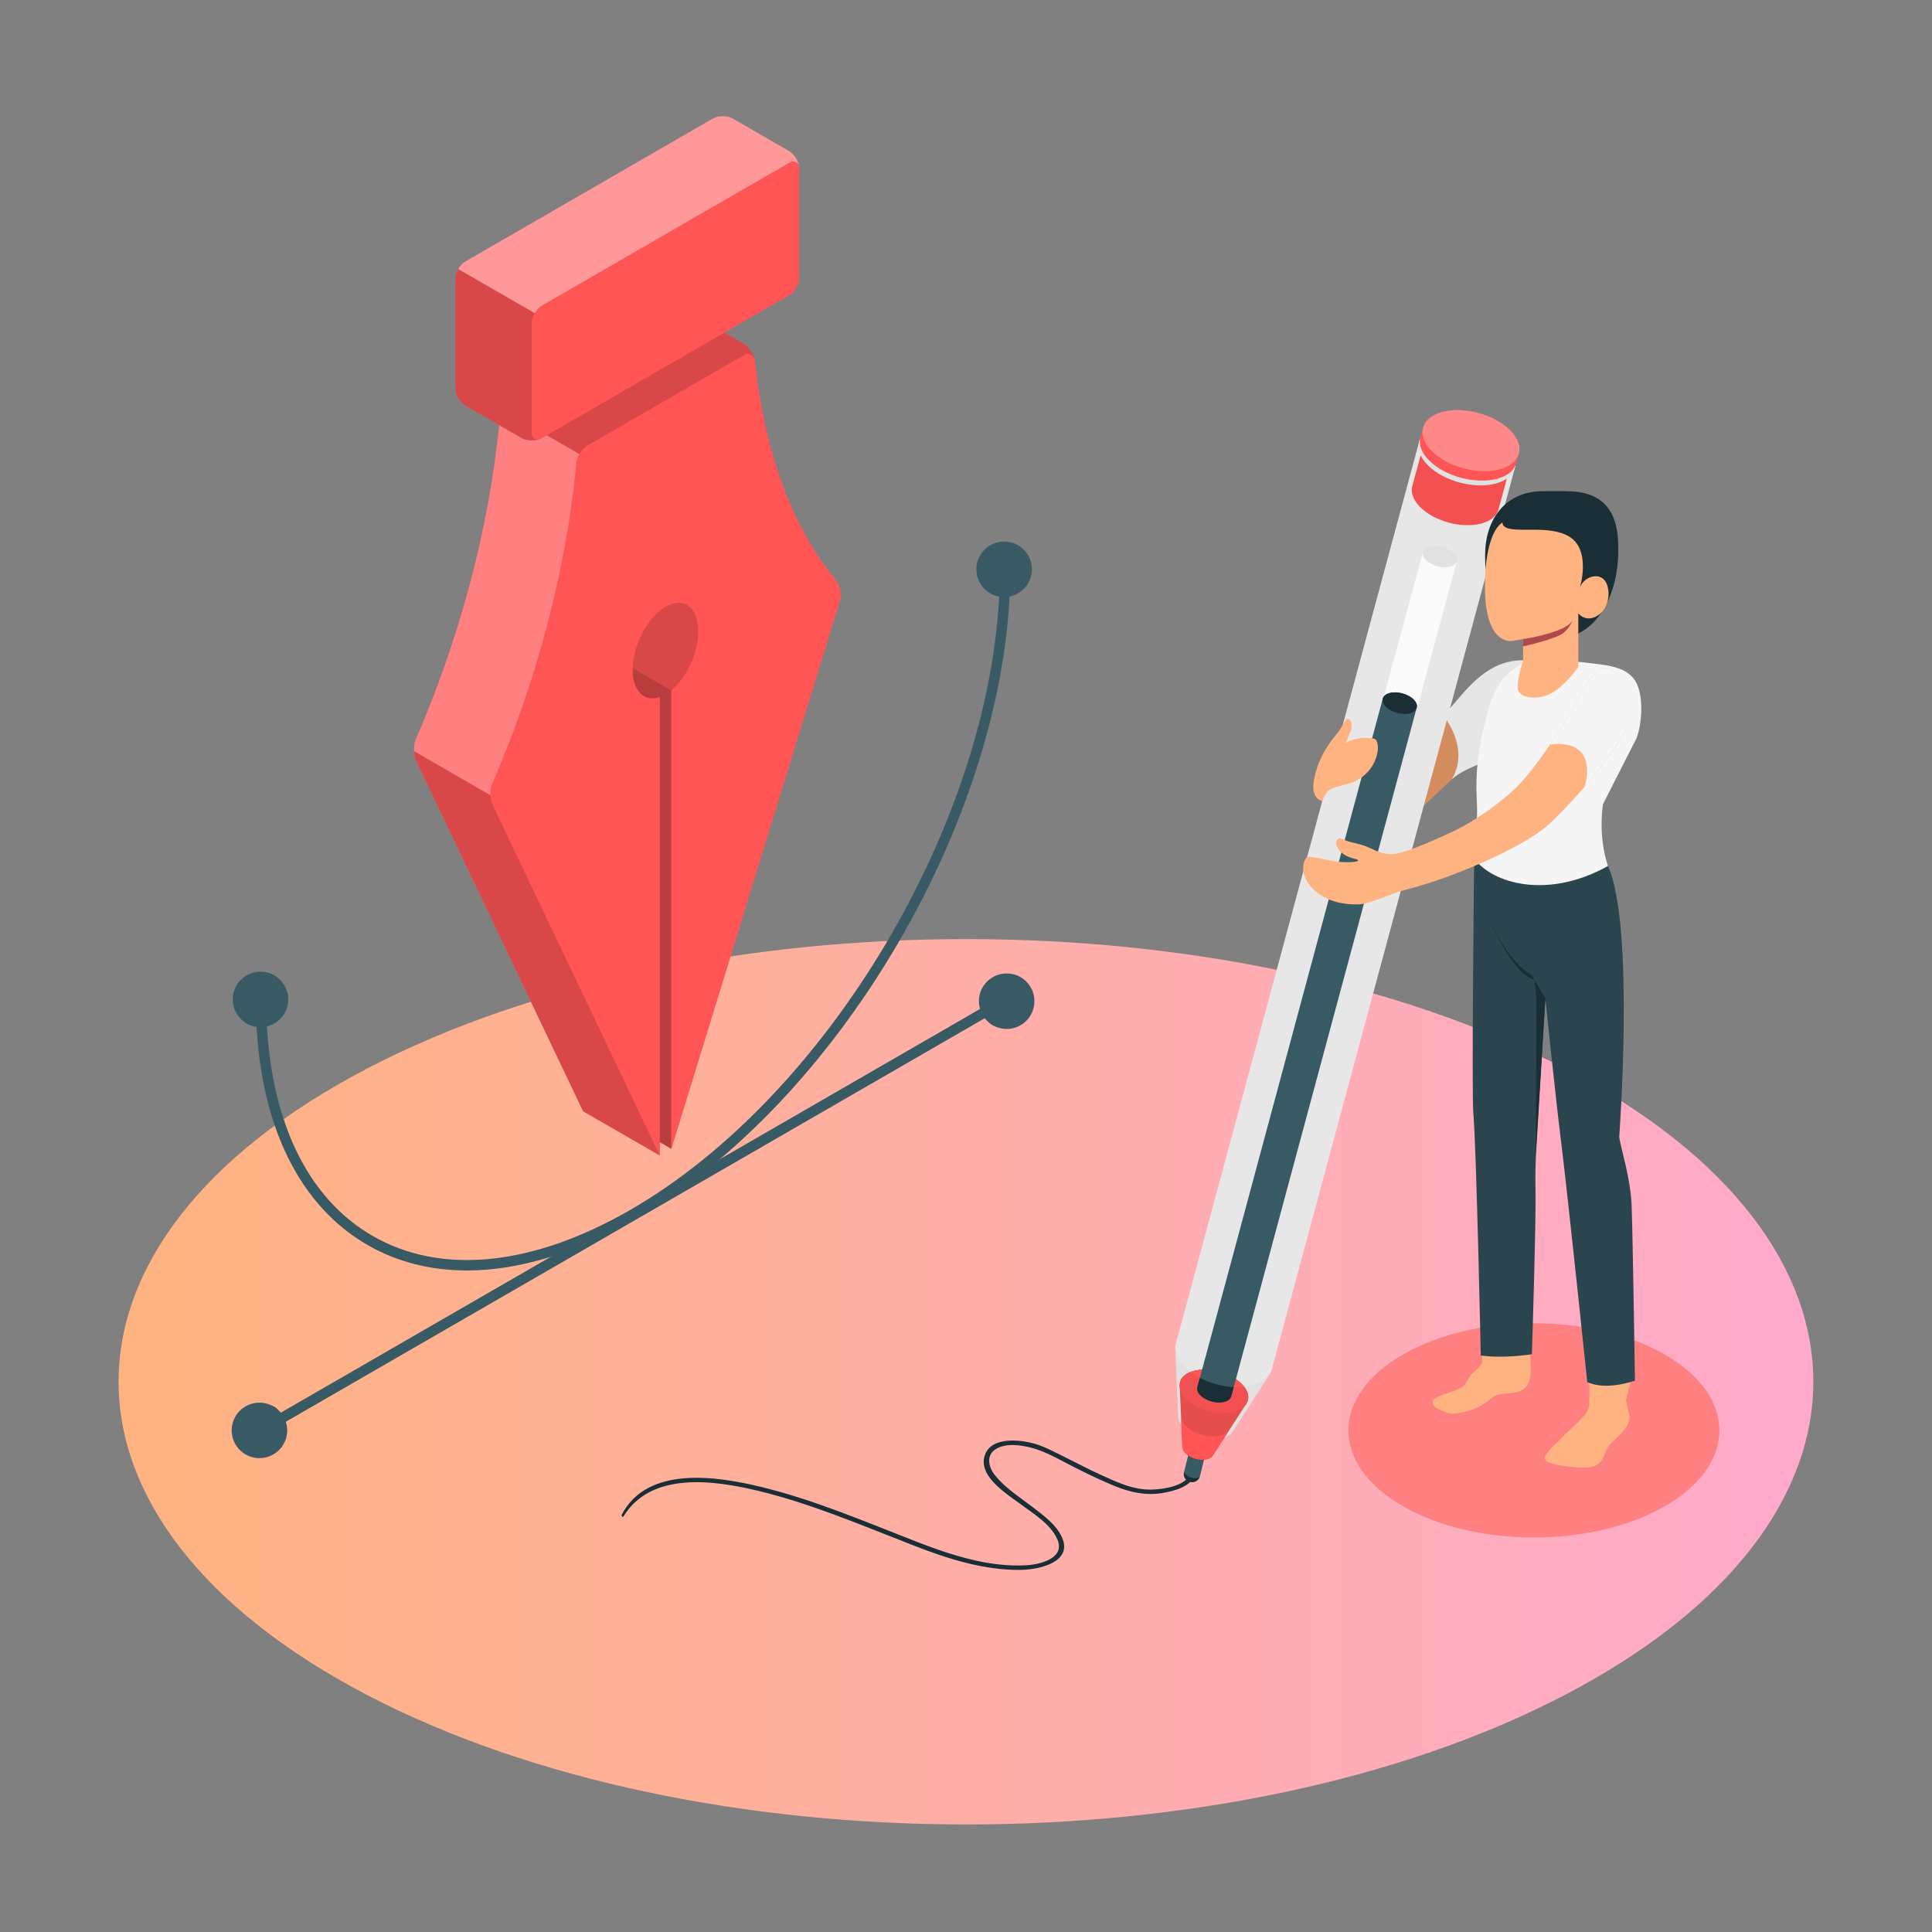 <?xml version="1.0" encoding="UTF-8" standalone="no"?>
<!-- Created with Inkscape (http://www.inkscape.org/) -->

<svg
   xmlns:dc="http://purl.org/dc/elements/1.1/"
   xmlns:cc="http://creativecommons.org/ns#"
   xmlns:rdf="http://www.w3.org/1999/02/22-rdf-syntax-ns#"
   xmlns:svg="http://www.w3.org/2000/svg"
   xmlns="http://www.w3.org/2000/svg"
   xmlns:xlink="http://www.w3.org/1999/xlink"
   xmlns:sodipodi="http://sodipodi.sourceforge.net/DTD/sodipodi-0.dtd"
   xmlns:inkscape="http://www.inkscape.org/namespaces/inkscape"
   version="1.1"
   id="svg2"
   xml:space="preserve"
   width="666.667"
   height="666.667"
   viewBox="0 0 666.667 666.667"
   sodipodi:docname="banner-image.svg"
   inkscape:version="0.92.4 (5da689c313, 2019-01-14)"><rect x="0" y="0" width="666.667" height="666.667" fill="#808080" stroke="none"/><defs
     id="defs6"><linearGradient
       inkscape:collect="always"
       id="linearGradient1014"><stop
         style="stop-color:#ffb380;stop-opacity:1"
         offset="0"
         id="stop1010" /><stop
         style="stop-color:#ffaacc;stop-opacity:1"
         offset="1"
         id="stop1012" /></linearGradient><clipPath
       clipPathUnits="userSpaceOnUse"
       id="clipPath18"><path
         d="M 0,500 H 500 V 0 H 0 Z"
         id="path16"
         inkscape:connector-curvature="0" /></clipPath><clipPath
       clipPathUnits="userSpaceOnUse"
       id="clipPath30"><path
         d="M 0,500 H 500 V 0 H 0 Z"
         id="path28"
         inkscape:connector-curvature="0" /></clipPath><clipPath
       clipPathUnits="userSpaceOnUse"
       id="clipPath42"><path
         d="M 0,500 H 500 V 0 H 0 Z"
         id="path40"
         inkscape:connector-curvature="0" /></clipPath><clipPath
       clipPathUnits="userSpaceOnUse"
       id="clipPath58"><path
         d="m 163.758,344.101 h 17.04 v -143.09 h -17.04 z"
         id="path56"
         inkscape:connector-curvature="0" /></clipPath><clipPath
       clipPathUnits="userSpaceOnUse"
       id="clipPath78"><path
         d="m 107.171,394.005 h 42.822 v -99.757 h -42.822 z"
         id="path76"
         inkscape:connector-curvature="0" /></clipPath><clipPath
       clipPathUnits="userSpaceOnUse"
       id="clipPath94"><path
         d="m 130.2,420.178 h 65.129 v -37.61 H 130.2 Z"
         id="path92"
         inkscape:connector-curvature="0" /></clipPath><clipPath
       clipPathUnits="userSpaceOnUse"
       id="clipPath114"><path
         d="m 118.617,470.032 h 88.271 v -50.984 h -88.271 z"
         id="path112"
         inkscape:connector-curvature="0" /></clipPath><clipPath
       clipPathUnits="userSpaceOnUse"
       id="clipPath130"><path
         d="m 117.85,430.473 h 22.009 V 386.107 H 117.85 Z"
         id="path128"
         inkscape:connector-curvature="0" /></clipPath><clipPath
       clipPathUnits="userSpaceOnUse"
       id="clipPath146"><path
         d="m 107.179,305.673 h 63.607 V 201.011 h -63.607 z"
         id="path144"
         inkscape:connector-curvature="0" /></clipPath><clipPath
       clipPathUnits="userSpaceOnUse"
       id="clipPath162"><path
         d="M 163.752,327.166 H 173.77 V 201.011 h -10.018 z"
         id="path160"
         inkscape:connector-curvature="0" /></clipPath><clipPath
       clipPathUnits="userSpaceOnUse"
       id="clipPath202"><path
         d="M 0,500 H 500 V 0 H 0 Z"
         id="path200"
         inkscape:connector-curvature="0" /></clipPath><clipPath
       clipPathUnits="userSpaceOnUse"
       id="clipPath234"><path
         d="m 305.351,145.584 h 17.777 v -11.21 h -17.777 z"
         id="path232"
         inkscape:connector-curvature="0" /></clipPath><clipPath
       clipPathUnits="userSpaceOnUse"
       id="clipPath258"><path
         d="m 305.372,145.574 h 17.747 v -23.322 h -17.747 z"
         id="path256"
         inkscape:connector-curvature="0" /></clipPath><clipPath
       clipPathUnits="userSpaceOnUse"
       id="clipPath282"><path
         d="m 305.351,144.96 h 17.776 v -10.586 h -17.776 z"
         id="path280"
         inkscape:connector-curvature="0" /></clipPath><clipPath
       clipPathUnits="userSpaceOnUse"
       id="clipPath314"><path
         d="m 365.458,389.539 h 25.596 V 364.17 h -25.596 z"
         id="path312"
         inkscape:connector-curvature="0" /></clipPath><clipPath
       clipPathUnits="userSpaceOnUse"
       id="clipPath350"><path
         d="m 368.226,393.972 h 25.106 v -15.83 h -25.106 z"
         id="path348"
         inkscape:connector-curvature="0" /></clipPath><linearGradient
       inkscape:collect="always"
       xlink:href="#linearGradient1014"
       id="linearGradient1016"
       x1="-64.25"
       y1="81.031"
       x2="374.467"
       y2="81.031"
       gradientUnits="userSpaceOnUse" /></defs><sodipodi:namedview
     pagecolor="#ffffff"
     bordercolor="#666666"
     borderopacity="1"
     objecttolerance="10"
     gridtolerance="10"
     guidetolerance="10"
     inkscape:pageopacity="0"
     inkscape:pageshadow="2"
     inkscape:window-width="1920"
     inkscape:window-height="1013"
     id="namedview4"
     showgrid="false"
     inkscape:object-paths="true"
     inkscape:zoom="0.70799998"
     inkscape:cx="759.07444"
     inkscape:cy="285.91689"
     inkscape:window-x="-9"
     inkscape:window-y="-9"
     inkscape:window-maximized="1"
     inkscape:current-layer="g24" /><g
     id="g10"
     inkscape:groupmode="layer"
     inkscape:label="2905212"
     transform="matrix(1.333,0,0,-1.333,0,666.667)"><g
       id="g1431"><g
         id="g12"><g
           clip-path="url(#clipPath18)"
           id="g14"><g
             transform="translate(94.94,61.402)"
             id="g20"><path
               inkscape:connector-curvature="0"
               id="path22"
               style="fill:url(#linearGradient1016);fill-opacity:1;fill-rule:nonzero;stroke:none"
               d="m 0,0 c 85.665,-44.751 224.555,-44.753 310.219,-0.001 85.664,44.753 85.664,117.31 0,162.062 -85.665,44.752 -224.555,44.752 -310.22,0.001 C -85.666,117.31 -85.666,44.752 0,0" /></g></g></g><g
         id="g24"><path
           inkscape:connector-curvature="0"
           id="path34"
           style="fill:#ff8080;fill-opacity:1;fill-rule:nonzero;stroke:none;opacity:1"
           d="m 431.019,110.246 c -18.751,-10.826 -49.154,-10.826 -67.905,0 -18.752,10.827 -18.752,28.379 0,39.206 18.751,10.826 49.153,10.826 67.905,0 18.752,-10.827 18.752,-28.38 0,-39.206" /></g><g
         id="g36"><g
           clip-path="url(#clipPath42)"
           id="g38"><g
             transform="translate(152.478,354.504)"
             id="g44"><path
               inkscape:connector-curvature="0"
               id="path46"
               style="fill:#ff5555;fill-opacity:1;fill-rule:nonzero;stroke:none"
               d="m 0,0 c -4.702,-2.716 -8.526,-10.013 -8.526,-16.285 0,-5.591 3.045,-8.49 7.027,-7.126 v -118.661 l -43.245,90.747 c -0.724,1.519 -0.755,3.994 -0.088,5.537 10.92,25.271 18.981,53.739 21.728,82.95 0.157,1.674 1.446,3.715 2.903,4.556 l 40.402,23.325 c 1.456,0.841 2.756,0.164 2.935,-1.509 C 25.847,38.268 33.582,19.514 44.066,6.9 45.141,5.607 45.666,3.302 45.171,1.694 39.096,-18.066 4.056,-132.024 1.498,-140.343 v 118.662 c 3.995,3.252 7.028,9.647 7.028,15.238 C 8.526,-0.159 4.714,2.716 0,0" /></g><g
             transform="translate(217.443,344.772)"
             id="g48"><path
               inkscape:connector-curvature="0"
               id="path50"
               style="fill:#ff5555;fill-opacity:1;fill-rule:nonzero;stroke:none"
               d="m 0,0 -43.673,-142.036 -2.984,1.732 v -3.457 l -19.806,11.421 -43.245,90.747 c -0.724,1.519 -0.755,3.994 -0.088,5.537 10.92,25.271 18.981,53.739 21.727,82.95 0.158,1.674 1.447,3.715 2.903,4.556 l 40.402,23.325 c 1.457,0.841 3.818,0.841 5.275,0 l 14.518,-8.38 c 1.457,-0.841 2.757,-2.88 2.936,-4.553 C -19.324,36.564 -11.589,17.81 -1.105,5.205 -0.03,3.912 0.494,1.607 0,0" /></g><g
             id="g52"><g
               id="g54" /><g
               id="g66"><g
                 style="opacity:0.15"
                 id="g64"
                 clip-path="url(#clipPath58)"><g
                   id="g62"
                   transform="translate(180.798,336.636)"><path
                     inkscape:connector-curvature="0"
                     id="path60"
                     style="fill:#000000;fill-opacity:1;fill-rule:nonzero;stroke:none"
                     d="m 0,0 c 0,-5.603 -3.033,-11.998 -7.028,-15.238 v -118.661 l -2.985,1.732 v -3.458 118.658 c -3.995,-1.365 -7.028,1.522 -7.028,7.113 0,6.285 3.813,13.581 8.527,16.297 C -3.813,9.16 0,6.273 0,0" /></g></g></g></g><g
             transform="translate(217.443,344.772)"
             id="g68"><path
               inkscape:connector-curvature="0"
               id="path70"
               style="fill:#ff5555;fill-opacity:1;fill-rule:nonzero;stroke:none"
               d="m 0,0 -43.673,-142.036 v 118.661 c 3.995,3.24 7.028,9.635 7.028,15.238 0,6.273 -3.813,9.16 -8.514,6.444 -4.714,-2.717 -8.527,-10.013 -8.527,-16.298 0,-5.591 3.034,-8.477 7.029,-7.113 v -118.657 l -43.258,90.731 c -0.724,1.518 -0.755,3.993 -0.088,5.537 10.921,25.271 18.993,53.74 21.74,82.962 0.157,1.674 1.446,3.715 2.903,4.556 l 40.39,23.325 c 1.456,0.84 2.756,0.165 2.935,-1.508 C -19.324,36.564 -11.589,17.81 -1.105,5.205 -0.03,3.912 0.494,1.607 0,0" /></g><g
             id="g72"><g
               id="g74" /><g
               id="g86"><g
                 style="opacity:0.25"
                 id="g84"
                 clip-path="url(#clipPath78)"><g
                   id="g82"
                   transform="translate(149.993,382.568)"><path
                     inkscape:connector-curvature="0"
                     id="path80"
                     style="fill:#ffffff;fill-opacity:1;fill-rule:nonzero;stroke:none"
                     d="m 0,0 c -0.45,-0.743 -0.743,-1.583 -0.816,-2.327 -2.74,-29.22 -10.816,-57.686 -21.742,-82.96 -0.353,-0.84 -0.511,-1.949 -0.463,-3.033 l -19.793,11.425 c -0.048,1.084 0.11,2.205 0.463,3.045 10.926,25.274 18.989,53.74 21.73,82.949 0.073,0.755 0.378,1.583 0.828,2.339 z" /></g></g></g></g><g
             id="g88"><g
               id="g90" /><g
               id="g102"><g
                 style="opacity:0.15"
                 id="g100"
                 clip-path="url(#clipPath94)"><g
                   id="g98"
                   transform="translate(195.329,407.038)"><path
                     inkscape:connector-curvature="0"
                     id="path96"
                     style="fill:#000000;fill-opacity:1;fill-rule:nonzero;stroke:none"
                     d="m 0,0 c -0.329,1.365 -1.535,1.852 -2.85,1.084 l -40.403,-23.325 c -0.804,-0.463 -1.547,-1.291 -2.083,-2.229 l -19.793,11.437 c 0.536,0.926 1.279,1.754 2.071,2.217 l 40.402,23.325 c 1.462,0.841 3.825,0.841 5.286,0 L -2.862,4.129 C -1.522,3.362 -0.317,1.583 0,0" /></g></g></g></g><g
             transform="translate(120.487,432.447)"
             id="g104"><path
               inkscape:connector-curvature="0"
               id="path106"
               style="fill:#ff5555;fill-opacity:1;fill-rule:nonzero;stroke:none"
               d="m 0,0 63.988,36.951 c 1.457,0.841 3.818,0.841 5.275,0 l 14.522,-8.385 c 1.456,-0.841 2.637,-2.886 2.637,-4.568 V -4.195 c 0,-1.682 -1.181,-3.727 -2.637,-4.568 L 19.796,-45.714 c -1.456,-0.841 -3.817,-0.841 -5.274,0 L 0,-37.329 c -1.457,0.841 -2.637,2.886 -2.637,4.568 v 28.193 c 0,1.682 1.18,3.727 2.637,4.568" /></g><g
             id="g108"><g
               id="g110" /><g
               id="g122"><g
                 style="opacity:0.4"
                 id="g120"
                 clip-path="url(#clipPath114)"><g
                   id="g118"
                   transform="translate(206.888,456.868)"><path
                     inkscape:connector-curvature="0"
                     id="path116"
                     style="fill:#ffffff;fill-opacity:1;fill-rule:nonzero;stroke:none"
                     d="m 0,0 c -0.183,1.364 -1.291,1.864 -2.619,1.097 l -63.984,-36.944 c -0.73,-0.414 -1.388,-1.145 -1.863,-1.973 l -19.805,11.425 c 0.487,0.829 1.145,1.56 1.875,1.974 l 63.984,36.955 c 1.462,0.84 3.812,0.84 5.274,0 L -2.619,4.142 C -1.279,3.374 -0.17,1.583 0,0" /></g></g></g></g><g
             id="g124"><g
               id="g126" /><g
               id="g138"><g
                 style="opacity:0.15"
                 id="g136"
                 clip-path="url(#clipPath130)"><g
                   id="g134"
                   transform="translate(139.859,386.526)"><path
                     inkscape:connector-curvature="0"
                     id="path132"
                     style="fill:#000000;fill-opacity:1;fill-rule:nonzero;stroke:none"
                     d="m 0,0 c -0.024,-0.012 -0.036,-0.012 -0.061,-0.024 -0.048,-0.013 -0.097,-0.037 -0.158,-0.049 -0.049,-0.036 -0.11,-0.049 -0.171,-0.073 -0.085,-0.037 -0.17,-0.061 -0.256,-0.073 -0.097,-0.025 -0.207,-0.049 -0.316,-0.073 -0.061,-0.012 -0.134,-0.024 -0.22,-0.037 -0.146,-0.024 -0.304,-0.048 -0.45,-0.061 -1.133,-0.109 -2.339,0.086 -3.216,0.597 l -14.519,8.38 c -1.462,0.841 -2.643,2.887 -2.643,4.568 v 28.198 c 0,0.84 0.292,1.766 0.767,2.594 L -1.437,32.522 c -0.487,-0.828 -0.78,-1.754 -0.78,-2.595 V 1.729 c 0,-1.193 0.597,-1.887 1.462,-1.887 0.122,0 0.243,0.012 0.378,0.049 C -0.256,-0.085 -0.134,-0.048 0,0" /></g></g></g></g><g
             id="g140"><g
               id="g142" /><g
               id="g154"><g
                 style="opacity:0.15"
                 id="g152"
                 clip-path="url(#clipPath146)"><g
                   id="g150"
                   transform="translate(170.786,201.011)"><path
                     inkscape:connector-curvature="0"
                     id="path148"
                     style="fill:#000000;fill-opacity:1;fill-rule:nonzero;stroke:none"
                     d="m 0,0 -19.806,11.421 -43.24,90.744 c -0.329,0.694 -0.512,1.583 -0.56,2.497 l 19.793,-11.426 c 0.037,-0.913 0.231,-1.814 0.56,-2.508 z" /></g></g></g></g><g
             id="g156"><g
               id="g158" /><g
               id="g170"><g
                 style="opacity:0.15"
                 id="g168"
                 clip-path="url(#clipPath162)"><g
                   id="g166"
                   transform="translate(173.769,321.398)"><path
                     inkscape:connector-curvature="0"
                     id="path164"
                     style="fill:#000000;fill-opacity:1;fill-rule:nonzero;stroke:none"
                     d="m 0,0 v -118.662 l -2.984,1.732 v -3.457 118.658 c -3.995,-1.365 -7.034,1.516 -7.034,7.107 0,0.134 0,0.256 0.013,0.39 z" /></g></g></g></g><g
             transform="translate(265.241,355.523)"
             id="g172"><path
               inkscape:connector-curvature="0"
               id="path174"
               style="fill:#375a64;fill-opacity:1;fill-rule:nonzero;stroke:none"
               d="m 0,0 c 0,3.223 -2.264,4.53 -5.055,2.918 -2.791,-1.612 -5.053,-5.531 -5.053,-8.754 0,-2.611 1.495,-3.933 3.543,-3.496 -2.847,-59.608 -44.575,-129.855 -95.476,-159.242 -25.291,-14.601 -49,-16.998 -66.757,-6.746 -16.77,9.684 -26.415,29.613 -27.437,56.398 2.082,1.924 3.609,5.009 3.609,7.648 -0.001,3.223 -2.264,4.529 -5.055,2.918 -2.791,-1.612 -5.054,-5.531 -5.054,-8.754 0,-2.752 1.654,-4.088 3.873,-3.424 1.362,-26.989 11.436,-47.138 28.718,-57.114 7.671,-4.429 16.362,-6.628 25.762,-6.628 13.429,0 28.298,4.488 43.687,13.374 52.067,30.06 94.667,102.28 96.881,163.061 C -1.626,-5.937 0,-2.727 0,0" /></g><g
             transform="translate(260.187,246.976)"
             id="g176"><path
               inkscape:connector-curvature="0"
               id="path178"
               style="fill:#375a64;fill-opacity:1;fill-rule:nonzero;stroke:none"
               d="m 0,0 c -2.322,-1.341 -4.259,-4.279 -4.851,-7.085 l -182.982,-105.646 c -0.652,1.977 -2.539,2.603 -4.793,1.302 -2.791,-1.612 -5.055,-5.531 -5.055,-8.755 0,-3.223 2.264,-4.529 5.055,-2.918 2.391,1.381 4.382,4.454 4.908,7.332 L -4.85,-10.19 c 0.592,-2.122 2.528,-2.823 4.85,-1.482 2.792,1.611 5.055,5.531 5.055,8.754 C 5.055,0.305 2.791,1.611 0,0" /></g><g
             transform="translate(74.615,241.411)"
             id="g180"><path
               inkscape:connector-curvature="0"
               id="path182"
               style="fill:#375a64;fill-opacity:1;fill-rule:nonzero;stroke:none"
               d="m 0,0 c 0,-3.969 -3.217,-7.186 -7.186,-7.186 -3.968,0 -7.185,3.217 -7.185,7.186 0,3.968 3.217,7.186 7.185,7.186 C -3.217,7.186 0,3.968 0,0" /></g><g
             transform="translate(74.343,129.849)"
             id="g184"><path
               inkscape:connector-curvature="0"
               id="path186"
               style="fill:#375a64;fill-opacity:1;fill-rule:nonzero;stroke:none"
               d="m 0,0 c 0,-3.969 -3.217,-7.186 -7.186,-7.186 -3.968,0 -7.185,3.217 -7.185,7.186 0,3.968 3.217,7.186 7.185,7.186 C -3.217,7.186 0,3.968 0,0" /></g><g
             transform="translate(267.776,240.954)"
             id="g188"><path
               inkscape:connector-curvature="0"
               id="path190"
               style="fill:#375a64;fill-opacity:1;fill-rule:nonzero;stroke:none"
               d="m 0,0 c 0,-3.968 -3.217,-7.186 -7.186,-7.186 -3.967,0 -7.185,3.218 -7.185,7.186 0,3.968 3.218,7.186 7.185,7.186 C -3.217,7.186 0,3.968 0,0" /></g><g
             transform="translate(267.116,352.75)"
             id="g192"><path
               inkscape:connector-curvature="0"
               id="path194"
               style="fill:#375a64;fill-opacity:1;fill-rule:nonzero;stroke:none"
               d="m 0,0 c 0,-3.968 -3.218,-7.186 -7.186,-7.186 -3.968,0 -7.185,3.218 -7.185,7.186 0,3.969 3.217,7.186 7.185,7.186 C -3.218,7.186 0,3.969 0,0" /></g></g></g><g
         id="g196"><g
           clip-path="url(#clipPath202)"
           id="g198"><g
             transform="translate(308.239,118.66)"
             id="g204"><path
               inkscape:connector-curvature="0"
               id="path206"
               style="fill:#1a2e35;fill-opacity:1;fill-rule:nonzero;stroke:none"
               d="m 0,0 c -1.484,-3.275 -6.908,-4.027 -10.058,-4.133 -4.8,-0.16 -9.215,1.997 -13.483,3.937 -3.001,1.363 -5.909,2.92 -8.866,4.375 -2.929,1.441 -5.897,3.128 -9.108,3.849 -3.826,0.858 -10.559,1.276 -11.888,-3.594 -1.437,-5.262 5.776,-9.682 9.179,-12.214 3.307,-2.461 8.068,-5.31 9.729,-9.325 2.023,-4.893 -4.617,-6.434 -8.115,-6.622 -9.946,-0.533 -19.715,2.734 -28.853,6.292 -13.111,5.105 -26.159,10.707 -39.88,14.02 -11.474,2.77 -29.334,5.52 -35.964,-7.252 -0.132,-0.254 0.277,-0.727 0.454,-0.436 7.193,11.804 23.646,9.36 34.983,6.621 13.868,-3.351 27.026,-9.051 40.286,-14.186 8.867,-3.435 18.176,-6.421 27.793,-6.249 4.394,0.079 13.252,1.937 10.512,8.31 -1.421,3.306 -4.8,5.757 -7.562,7.879 -3.397,2.609 -7.251,5.021 -9.932,8.432 -1.709,2.173 -2.248,5.342 0.672,6.859 2.491,1.294 5.929,0.855 8.542,0.213 3.996,-0.982 7.788,-3.294 11.446,-5.136 3.38,-1.703 6.781,-3.343 10.278,-4.792 4.056,-1.681 8.116,-2.602 12.502,-1.869 2.886,0.481 7.19,1.534 8.378,4.603 C 1.279,0.189 0.252,0.557 0,0" /></g><g
             style="fill:#d38d5f"
             transform="translate(377.987,319.805)"
             id="g208"><path
               inkscape:connector-curvature="0"
               id="path210"
               style="fill:#d38d5f;fill-opacity:1;fill-rule:nonzero;stroke:none"
               d="m 0,0 c -5.117,-6.116 -13.569,-14.376 -18.365,-20.396 -2.518,-3.16 -3.947,-7.079 -3.889,-11.118 0.043,-2.999 0.858,-5.502 3.789,-4.224 2.116,0.923 3.463,2.021 6.554,5.068 2.779,2.741 16.223,15.337 16.223,15.337 0,0 2.517,15.481 6.67,16.742 4.155,1.26 7.69,7.887 7.69,7.887 C 11.893,9.979 6.493,7.76 0,0" /></g><path
             id="path1245"
             transform="matrix(0.75,0,0,-0.75,0,500)"
             d="m 525.568,227.713 c -7.552,0.098 -14.011,3.494 -21.586,12.547 -1.692,2.022 -3.659,4.221 -5.756,6.506 3.918,5.42 7.726,13.726 2.889,22.031 -7.8e-4,0.001 -0.001,0.003 -0.002,0.004 4.422,-4.16 16.034,-7.566 16.034,-7.566 0,0 0.177,-19.054 5.715,-20.735 5.54,-1.68 6.017,-12.634 6.017,-12.634 -1.13,-0.114 -2.232,-0.166 -3.311,-0.152 z"
             style="opacity:1;vector-effect:none;fill:#e6e6e6;fill-opacity:1;fill-rule:evenodd;stroke:none;stroke-width:5;stroke-linecap:round;stroke-linejoin:round;stroke-miterlimit:4;stroke-dasharray:none;stroke-dashoffset:0;stroke-opacity:1;paint-order:normal"
             inkscape:connector-curvature="0"
             sodipodi:nodetypes="ccccccccc" /><g
             transform="translate(304.385,152.291)"
             id="g212"><path
               inkscape:connector-curvature="0"
               id="path214"
               style="fill:#e7e7e7;fill-opacity:1;fill-rule:nonzero;stroke:none"
               d="m 0,0 c 0.011,0.042 0.03,0.08 0.043,0.121 l 62.932,233.356 c 0.007,0.007 0.007,0.007 0.007,0.023 l 0.016,0.063 c 0.016,0.048 0.032,0.111 0.056,0.166 0.103,0.324 0.255,0.648 0.453,0.94 0.198,0.324 0.436,0.623 0.722,0.907 0.864,0.86 2.123,1.56 3.751,1.983 5.601,1.487 13.454,-0.636 17.539,-4.741 1.6,-1.609 2.378,-3.279 2.414,-4.804 0.014,-0.428 -0.042,-0.847 -0.154,-1.241 L 25.456,-4.325 24.801,-6.743 24.795,-6.741 C 24.794,-6.745 24.794,-6.749 24.793,-6.752 24.318,-8.563 22.614,-10.035 19.839,-10.789 14.219,-12.273 6.35,-10.15 2.267,-6.046 0.236,-4.005 -0.497,-1.833 0,0" /></g><g
             transform="translate(306.497,119.046)"
             id="g216"><path
               inkscape:connector-curvature="0"
               id="path218"
               style="fill:#375a64;fill-opacity:1;fill-rule:nonzero;stroke:none"
               d="M 0,0 V 0 L 1.584,6.27 1.589,6.268 C 1.658,6.585 1.938,6.849 2.417,6.975 3.34,7.22 4.635,6.87 5.309,6.193 5.646,5.854 5.763,5.498 5.681,5.196 L 4.122,-1.069 C 4.024,-1.403 3.844,-1.718 3.58,-1.98 2.746,-2.81 1.397,-2.806 0.568,-1.973 0.034,-1.437 -0.154,-0.687 0,0" /></g><g
             transform="translate(306.448,118.639)"
             id="g220"><path
               inkscape:connector-curvature="0"
               id="path222"
               style="fill:#1a2e35;fill-opacity:1;fill-rule:nonzero;stroke:none"
               d="M 0,0 V 0.016 C 0.008,0.134 0.021,0.271 0.044,0.389 0.053,0.396 0.045,0.405 0.053,0.413 0.514,-0.873 3.031,-1.713 4.113,-0.782 4.105,-0.822 4.09,-0.869 4.073,-0.9 4.065,-0.94 4.032,-1.015 4.032,-1.015 3.945,-1.228 3.804,-1.406 3.629,-1.58 2.797,-2.407 1.445,-2.396 0.617,-1.564 0.184,-1.128 -0.025,-0.561 0,0" /></g><g
             transform="translate(306.437,130.531)"
             id="g224"><path
               inkscape:connector-curvature="0"
               id="path226"
               style="fill:#e1e1e1;fill-opacity:1;fill-rule:nonzero;stroke:none"
               d="m 0,0 c 2.334,-2.346 6.821,-3.559 10.024,-2.706 1.211,0.321 2.067,0.889 2.527,1.615 l 9.302,14.411 c -0.841,-1.026 -2.219,-1.844 -4.07,-2.346 -5.616,-1.487 -13.484,0.635 -17.569,4.741 -1.396,1.403 -2.175,2.867 -2.36,4.243 L -1.384,2.849 C -1.385,2.739 -1.377,2.62 -1.361,2.509 -1.276,1.695 -0.836,0.84 0,0" /></g><g
             id="g228"><g
               id="g230" /><g
               id="g242"><g
                 style="opacity:0.1"
                 id="g240"
                 clip-path="url(#clipPath234)"><g
                   id="g238"
                   transform="translate(307.062,138.066)"><path
                     inkscape:connector-curvature="0"
                     id="path236"
                     style="fill:#000000;fill-opacity:1;fill-rule:nonzero;stroke:none"
                     d="m 0,0 c 2.89,-2.905 8.459,-4.407 12.436,-3.356 1.963,0.533 3.169,1.575 3.505,2.856 0.383,1.297 -0.103,2.834 -1.572,4.311 C 11.495,6.731 5.926,8.233 1.949,7.183 -0.047,6.649 -1.269,5.592 -1.604,4.279 -1.956,2.981 -1.437,1.444 0,0" /></g></g></g></g><g
             transform="translate(306.437,130.531)"
             id="g244"><path
               inkscape:connector-curvature="0"
               id="path246"
               style="fill:#e1e1e1;fill-opacity:1;fill-rule:nonzero;stroke:none"
               d="m 0,0 c 2.334,-2.346 6.821,-3.559 10.024,-2.706 1.211,0.321 2.067,0.889 2.527,1.615 l 9.302,14.411 c -0.841,-1.026 -2.219,-1.844 -4.07,-2.346 -5.616,-1.487 -13.484,0.635 -17.569,4.741 -1.396,1.403 -2.175,2.867 -2.36,4.243 L -1.384,2.849 C -1.385,2.739 -1.377,2.62 -1.361,2.509 -1.276,1.695 -0.836,0.84 0,0" /></g><g
             transform="translate(306.11,125.524)"
             id="g248"><path
               inkscape:connector-curvature="0"
               id="path250"
               style="fill:#ff5555;fill-opacity:1;fill-rule:nonzero;stroke:none"
               d="m 0,0 h -0.002 -0.015 l -0.7,15.612 c -0.013,0.142 -0.027,0.284 -0.019,0.42 0.004,1.651 1.266,3.049 3.644,3.683 3.951,1.05 9.504,-0.451 12.393,-3.354 1.668,-1.676 2.083,-3.449 1.382,-4.856 -0.022,-0.036 -0.037,-0.064 -0.05,-0.092 L 16.396,11.05 7.84,-2.204 H 7.831 C 7.57,-2.61 7.091,-2.937 6.403,-3.12 4.602,-3.598 2.076,-2.914 0.763,-1.593 0.231,-1.059 -0.008,-0.505 0,0" /></g><g
             id="g252"><g
               id="g254" /><g
               id="g266"><g
                 style="opacity:0.1"
                 id="g264"
                 clip-path="url(#clipPath258)"><g
                   id="g262"
                   transform="translate(306.11,125.524)"><path
                     inkscape:connector-curvature="0"
                     id="path260"
                     style="fill:#000000;fill-opacity:1;fill-rule:nonzero;stroke:none"
                     d="m 0,0 h -0.002 -0.015 l -0.7,15.612 c -0.013,0.142 -0.027,0.284 -0.019,0.42 0.004,1.651 1.266,3.049 3.644,3.683 3.951,1.05 9.504,-0.451 12.393,-3.354 1.668,-1.676 2.083,-3.449 1.382,-4.856 -0.022,-0.036 -0.037,-0.064 -0.05,-0.092 L 16.396,11.05 7.84,-2.204 H 7.831 C 7.57,-2.61 7.091,-2.937 6.403,-3.12 4.602,-3.598 2.076,-2.914 0.763,-1.593 0.231,-1.059 -0.008,-0.505 0,0" /></g></g></g></g><g
             transform="translate(307.062,138.066)"
             id="g268"><path
               inkscape:connector-curvature="0"
               id="path270"
               style="fill:#ff5555;fill-opacity:1;fill-rule:nonzero;stroke:none"
               d="m 0,0 c 2.89,-2.905 8.459,-4.407 12.436,-3.356 1.963,0.533 3.169,1.575 3.505,2.856 0.383,1.297 -0.103,2.834 -1.572,4.311 C 11.495,6.731 5.926,8.233 1.949,7.183 -0.047,6.649 -1.269,5.592 -1.604,4.279 -1.956,2.981 -1.437,1.444 0,0" /></g><g
             transform="translate(307.062,138.066)"
             id="g272"><path
               inkscape:connector-curvature="0"
               id="path274"
               style="fill:#ff5555;fill-opacity:1;fill-rule:nonzero;stroke:none"
               d="m 0,0 c 2.89,-2.905 8.459,-4.407 12.436,-3.356 1.963,0.533 3.169,1.575 3.505,2.856 0.383,1.297 -0.103,2.834 -1.572,4.311 C 11.495,6.731 5.926,8.233 1.949,7.183 -0.047,6.649 -1.269,5.592 -1.604,4.279 -1.956,2.981 -1.437,1.444 0,0" /></g><g
             id="g276"><g
               id="g278" /><g
               id="g290"><g
                 style="opacity:0.05"
                 id="g288"
                 clip-path="url(#clipPath282)"><g
                   id="g286"
                   transform="translate(305.457,142.345)"><path
                     inkscape:connector-curvature="0"
                     id="path284"
                     style="fill:#000000;fill-opacity:1;fill-rule:nonzero;stroke:none"
                     d="m 0,0 c 0.284,1.11 1.207,2.033 2.689,2.615 3.723,-2.799 9.274,-4.325 13.937,-3.838 0.946,-1.235 1.238,-2.478 0.92,-3.556 C 17.21,-6.06 16.004,-7.102 14.04,-7.635 10.063,-8.686 4.494,-7.184 1.604,-4.279 0.167,-2.834 -0.352,-1.297 0,0" /></g></g></g></g><g
             transform="translate(306.87,123.929)"
             id="g292"><path
               inkscape:connector-curvature="0"
               id="path294"
               style="fill:#ff5555;fill-opacity:1;fill-rule:nonzero;stroke:none"
               d="m 0,0 c 1.317,-1.324 3.837,-2.002 5.648,-1.524 0.681,0.188 1.164,0.51 1.417,0.921 h 0.017 l 4.135,6.4 C 10.772,5.277 10.076,4.868 9.143,4.617 6.247,3.85 2.194,4.943 0.098,7.051 -0.62,7.772 -1.021,8.524 -1.114,9.236 l 0.336,-7.645 h 0.015 C -0.771,1.093 -0.528,0.531 0,0" /></g><g
             transform="translate(368.37,357.265)"
             id="g296"><path
               inkscape:connector-curvature="0"
               id="path298"
               style="fill:#fafafa;fill-opacity:1;fill-rule:nonzero;stroke:none"
               d="m 0,0 c 0.168,0.656 0.778,1.184 1.775,1.45 1.986,0.525 4.766,-0.225 6.202,-1.684 0.732,-0.737 0.992,-1.504 0.8,-2.152 L -1.47,-40.242 c 0.073,0.593 -0.202,1.266 -0.841,1.908 -1.451,1.458 -4.255,2.216 -6.241,1.691 -0.909,-0.242 -1.488,-0.707 -1.711,-1.275 z" /></g><g
             transform="translate(369.171,355.129)"
             id="g300"><path
               inkscape:connector-curvature="0"
               id="path302"
               style="fill:#e1e1e1;fill-opacity:1;fill-rule:nonzero;stroke:none"
               d="M 0,0 C 1.443,-1.451 4.224,-2.201 6.21,-1.676 7.19,-1.41 7.793,-0.89 7.96,-0.25 8.151,0.398 7.908,1.166 7.176,1.902 5.74,3.361 2.96,4.111 0.975,3.586 -0.022,3.32 -0.633,2.792 -0.801,2.136 -0.976,1.489 -0.717,0.721 0,0" /></g><g
             transform="translate(365.547,374.113)"
             id="g304"><path
               inkscape:connector-curvature="0"
               id="path306"
               style="fill:#ff5555;fill-opacity:1;fill-rule:nonzero;stroke:none"
               d="M 0,0 V 0 L 0.031,0.114 C 0.045,0.167 0.059,0.22 0.074,0.272 l 2.949,10.88 C 3.05,11.27 3.081,11.385 3.118,11.5 l 0.023,0.082 0.006,-0.002 c 0.531,1.533 2.022,2.786 4.411,3.42 5.038,1.336 12.103,-0.577 15.78,-4.272 1.849,-1.858 2.486,-3.812 2.025,-5.467 h 0.001 L 22.371,-5.805 c -0.008,-0.027 -0.015,-0.054 -0.022,-0.081 l -0.025,-0.089 c -0.49,-1.59 -2.01,-2.891 -4.463,-3.542 C 12.823,-10.854 5.758,-8.941 2.081,-5.246 0.315,-3.47 -0.347,-1.606 0,0" /></g><g
             id="g308"><g
               id="g310" /><g
               id="g322"><g
                 style="opacity:0.05"
                 id="g320"
                 clip-path="url(#clipPath314)"><g
                   id="g318"
                   transform="translate(365.547,374.113)"><path
                     inkscape:connector-curvature="0"
                     id="path316"
                     style="fill:#000000;fill-opacity:1;fill-rule:nonzero;stroke:none"
                     d="M 0,0 V 0 L 0.031,0.114 C 0.045,0.167 0.059,0.22 0.074,0.272 l 2.949,10.88 C 3.05,11.27 3.081,11.385 3.118,11.5 l 0.023,0.082 0.006,-0.002 c 0.531,1.533 2.022,2.786 4.411,3.42 5.038,1.336 12.103,-0.577 15.78,-4.272 1.849,-1.858 2.486,-3.812 2.025,-5.467 h 0.001 L 22.371,-5.805 c -0.008,-0.027 -0.015,-0.054 -0.022,-0.081 l -0.025,-0.089 c -0.49,-1.59 -2.01,-2.891 -4.463,-3.542 C 12.823,-10.854 5.758,-8.941 2.081,-5.246 0.315,-3.47 -0.347,-1.606 0,0" /></g></g></g></g><g
             transform="translate(309.949,141.043)"
             id="g324"><path
               inkscape:connector-curvature="0"
               id="path326"
               style="fill:#375a64;fill-opacity:1;fill-rule:nonzero;stroke:none"
               d="m 0,0 4.27,15.776 43.673,162.236 c -0.007,0.024 0,0.048 0.017,0.063 l 0.087,0.34 c 0.223,0.568 0.802,1.033 1.711,1.276 1.985,0.525 4.79,-0.233 6.241,-1.692 0.639,-0.642 0.913,-1.314 0.841,-1.907 0.008,-0.008 0,-0.016 0,-0.016 L 56.72,175.642 13.039,13.414 8.777,-2.386 C 8.609,-3.026 8.007,-3.546 7.026,-3.813 5.595,-4.196 3.745,-3.907 2.301,-3.168 2.096,-3.073 1.906,-2.961 1.717,-2.85 1.377,-2.636 1.077,-2.398 0.817,-2.137 0.1,-1.416 -0.175,-0.648 0,0" /></g><g
             transform="translate(358.766,317.147)"
             id="g328"><path
               inkscape:connector-curvature="0"
               id="path330"
               style="fill:#1a2e35;fill-opacity:1;fill-rule:nonzero;stroke:none"
               d="M 0,0 C 1.443,-1.45 4.224,-2.201 6.209,-1.676 7.19,-1.41 7.792,-0.889 7.96,-0.25 8.151,0.398 7.908,1.166 7.175,1.903 5.74,3.361 2.959,4.111 0.974,3.586 -0.023,3.32 -0.633,2.792 -0.801,2.137 -0.977,1.489 -0.718,0.721 0,0" /></g><g
             transform="translate(309.949,141.043)"
             id="g332"><path
               inkscape:connector-curvature="0"
               id="path334"
               style="fill:#1a2e35;fill-opacity:1;fill-rule:nonzero;stroke:none"
               d="M 0,0 0.646,2.387 C 3.303,1.011 6.432,0.166 9.425,0.016 L 8.777,-2.386 C 8.609,-3.026 8.007,-3.546 7.026,-3.813 5.595,-4.196 3.745,-3.907 2.301,-3.168 1.725,-2.89 1.219,-2.541 0.817,-2.137 0.1,-1.416 -0.175,-0.648 0,0" /></g><g
             transform="translate(369.614,379.689)"
             id="g336"><path
               inkscape:connector-curvature="0"
               id="path338"
               style="fill:#e1e1e1;fill-opacity:1;fill-rule:nonzero;stroke:none"
               d="m 0,0 c 4.082,-4.103 11.948,-6.225 17.565,-4.741 2.775,0.753 4.478,2.225 4.953,4.035 0.541,1.832 -0.147,4.003 -2.221,6.088 C 16.237,9.507 8.371,11.63 2.754,10.146 -0.065,9.393 -1.791,7.899 -2.266,6.044 -2.763,4.211 -2.03,2.04 0,0" /></g><g
             transform="translate(369.954,380.92)"
             id="g340"><path
               inkscape:connector-curvature="0"
               id="path342"
               style="fill:#ff5555;fill-opacity:1;fill-rule:nonzero;stroke:none"
               d="m 0,0 c 4.082,-4.103 11.948,-6.225 17.565,-4.741 2.776,0.753 4.479,2.225 4.954,4.035 l 0.032,0.081 0.67,2.417 c 0.008,0.055 0.015,0.095 0.032,0.142 0.032,0.127 0.048,0.253 0.072,0.387 0.031,0.174 0.04,0.356 0.041,0.53 0,0.11 0,0.221 -0.008,0.34 0.009,0.023 0.009,0.039 0.001,0.063 -0.007,0.102 -0.015,0.222 -0.039,0.34 -0.062,0.49 -0.203,0.981 -0.423,1.487 -0.063,0.143 -0.126,0.285 -0.196,0.42 C 22.669,5.58 22.638,5.643 22.591,5.707 22.527,5.833 22.457,5.952 22.378,6.063 22.016,6.665 21.543,7.251 20.96,7.837 16.875,11.942 9.022,14.065 3.43,12.585 1.793,12.155 0.542,11.462 -0.33,10.595 L -0.354,10.571 C -0.488,10.438 -0.615,10.295 -0.727,10.153 L -1.036,9.719 C -1.1,9.625 -1.147,9.53 -1.194,9.435 L -1.29,9.262 C -1.346,9.143 -1.401,9.025 -1.441,8.89 L -1.473,8.812 C -1.513,8.693 -1.561,8.566 -1.593,8.44 L -2.175,6.331 C -2.151,6.403 -2.221,6.215 -2.265,6.043 -2.762,4.211 -2.029,2.04 0,0" /></g><g
             id="g344"><g
               id="g346" /><g
               id="g358"><g
                 style="opacity:0.3"
                 id="g356"
                 clip-path="url(#clipPath350)"><g
                   id="g354"
                   transform="translate(370.642,383.355)"><path
                     inkscape:connector-curvature="0"
                     id="path352"
                     style="fill:#ffffff;fill-opacity:1;fill-rule:nonzero;stroke:none"
                     d="m 0,0 c 4.081,-4.102 11.945,-6.224 17.562,-4.74 2.774,0.753 4.477,2.224 4.952,4.034 0.541,1.832 -0.148,4.002 -2.221,6.087 C 16.234,9.506 8.369,11.627 2.754,10.144 -0.065,9.391 -1.791,7.897 -2.266,6.042 -2.762,4.21 -2.03,2.04 0,0" /></g></g></g></g><g
             transform="translate(402.384,334.752)"
             id="g360"><path
               inkscape:connector-curvature="0"
               id="path362"
               style="fill:#1a2e35;fill-opacity:1;fill-rule:nonzero;stroke:none"
               d="m 0,0 v 0 c 11.093,0 16.527,11.614 16.527,22.707 v 1.11 C 16.527,33.218 12.464,38.218 3.063,38.218 h -6.126 c -9.401,0 -14.868,-7.06 -14.868,-16.462 v -1.109 C -17.931,9.554 -11.093,0 0,0"
               sodipodi:nodetypes="ccssssssc" /></g><g
             transform="translate(379.335,133.693)"
             id="g372"><path
               inkscape:connector-curvature="0"
               id="path374"
               style="fill:#ffb380;fill-opacity:1;fill-rule:nonzero;stroke:none"
               d="m -6.867,4.97 c 6.743,2.587 5.736,1.456 8.108,5.249 0.827,1.329 3.039,2.211 3.083,3.972 0.056,2.24 -0.16,6.227 -0.16,6.227 L 16.565,20.417 16.958,11.992 h 0.001 C 16.901,3.33 9.762,7.063 6.966,4.654 c -2.795,-2.409 -4.861,-3.233 -8.017,-3.88 -3.541,-0.695 -3.431,-0.041 -6.281,1.016 -2.832,2.135 0.465,3.18 0.465,3.18 z"
               sodipodi:nodetypes="ccccccccccc" /></g><g
             transform="translate(408.455,128.034)"
             id="g376" /><g
             transform="translate(406.078,125.665)"
             id="g380"><path
               inkscape:connector-curvature="0"
               id="path382"
               style="fill:#ffb380;fill-opacity:1;fill-rule:nonzero;stroke:none"
               d="m -3.972,0.132 v 0.018 c 0.814,0.746 1.612,1.516 2.378,2.353 0.98,1.074 5.031,4.432 6.391,6.618 0.827,1.329 0.441,3.091 0.57,4.848 0.145,1.967 -0.611,5.965 -0.611,5.965 L 16.758,19.759 14.804,11.897 15.742,7.966 c 0.207,-1.91 -1.256,-3.983 -4.052,-6.392 C 8.895,-0.837 9.603,-3.485 7.072,-4.898 c -2.53,-1.413 -11.471,0.205 -12.55,0.928 -1.111,0.744 -1.221,1.315 1.506,4.102"
               sodipodi:nodetypes="ccccccccccccc" /></g><g
             transform="translate(422.935,275.573)"
             id="g384"><path
               sodipodi:nodetypes="cccccccccccccc"
               inkscape:connector-curvature="0"
               id="path386"
               style="fill:#2b454e;fill-opacity:1;fill-rule:nonzero;stroke:none"
               d="m -6.7,0.371 c 7,-15.29 2.929,-70.076 2.929,-70.076 0.21,-2.481 2.961,-10.455 3.216,-18.035 0.329,-9.728 0.851,-45.092 0.851,-45.092 0,0 -7.4,-2.74 -12.344,-0.369 0,0 -5.107,48.952 -6.725,61.781 -1.413,11.196 -4.123,37.512 -4.123,37.512 l -2.204,-35.017 c 0,0 -0.506,-8.686 -0.358,-14.331 0.199,-7.578 -0.919,-42.75 -0.919,-42.75 0,0 -7.326,-1.191 -13.24,-0.32 0,0 -1.129,53.589 -1.921,62.671 -0.474,5.425 0.209,65.946 0.209,65.946 z" /></g><g
             transform="translate(400.038,241.666)"
             id="g388"><path
               sodipodi:nodetypes="ccccccc"
               inkscape:connector-curvature="0"
               id="path390"
               style="fill:#1a2e35;fill-opacity:1;fill-rule:nonzero;stroke:none"
               d="M 0,0 -3.489,5.949 C -6.782,8.15 -11.305,12.042 -15.967,24.212 c 0,0 6.342,-17.524 13.137,-19.387 L -2.325,0.106 -2.481,-41.286 Z" /></g><g
             transform="translate(409.271,328.745)"
             id="g392"><path
               sodipodi:nodetypes="ccccccccccc"
               inkscape:connector-curvature="0"
               id="path394"
               style="fill:#f5f5f5;fill-opacity:1;fill-rule:nonzero;stroke:none"
               d="m 0,0 v 0 c 6.142,-0.849 12.807,-0.706 14.789,-6.479 1.297,-3.776 0.946,-9.332 -0.358,-13.106 L 5.69,-36.771 c 0,0 -1.405,-7.878 1.274,-16.029 -15.695,-8.76 -29.908,-4.473 -34.628,1.92 -0.199,1.356 1.072,7.911 0.692,14.865 -0.406,7.415 0.288,13.321 2.448,21.808 2.164,8.508 5.225,12.77 11.913,14.563 z" /></g><g
             style="fill:#ffb380;fill-opacity:1"
             transform="translate(388.897,364.847)"
             id="g396"><path
               sodipodi:nodetypes="cccccsccccccccc"
               inkscape:connector-curvature="0"
               id="path398"
               style="fill:#ffb380;fill-opacity:1;fill-rule:nonzero;stroke:none"
               d="m 0,0 c -2.122,-1.253 -4.743,-6.59 -4.485,-17.776 0.219,-9.48 3.293,-11.822 4.836,-12.497 1.543,-0.676 2.13,-0.359 5.024,0.123 v -5.69 c 0,0 -1.611,-4.55 -1.359,-7.159 0.252,-2.609 5.773,-3.226 9.515,-0.677 3.741,2.549 6.141,6.429 6.141,6.429 v 1.171 12.582 c 0,0 1.953,-2.608 5.147,-0.486 3.195,2.121 3.317,7.372 1.459,9.257 -1.857,1.886 -5.485,0.353 -6.231,-2.252 0,0 3.157,10.13 -2.988,13.506 C 10.916,-0.094 0.408,-3.676 0,0" /></g><g
             transform="translate(396.659,334.791)"
             id="g420"><path
               inkscape:connector-curvature="0"
               id="path422"
               style="fill:#b0494c;fill-opacity:1;fill-rule:nonzero;stroke:none"
               d="M -2.387,-0.094 C 0.662,0.306 9.321,2.202 10.299,4.682 10.299,4.682 9.974,3.123 8.1,1.517 6.226,-0.089 -2.387,-1.992 -2.387,-1.992 Z"
               sodipodi:nodetypes="ccscc" /></g><g
             style="fill:#ffb380"
             transform="translate(348.406,282.538)"
             id="g424"><path
               inkscape:connector-curvature="0"
               id="path426"
               style="fill:#ffb380;fill-opacity:1;fill-rule:nonzero;stroke:none"
               d="m 0,0 c 1.863,-0.704 3.732,-0.752 6.277,-1.953 2.242,-1.057 3.184,-1.454 5.49,-1.565 2.499,-0.121 9.488,2.86 15.635,5.717 7.253,3.371 14.966,9.477 17.934,12.83 6.025,6.805 11.169,15.319 13.824,19.868 2.188,3.748 4.443,9.189 7.893,9.874 C 73.097,44.138 75.55,33.614 71.63,27.111 67.709,20.608 60.741,12.105 53.31,4.898 49.708,1.405 43.107,-2.38 33.658,-6.423 c -7.13,-3.052 -12.853,-4.946 -19.079,-6.569 -1.893,-0.493 -3.228,-1.195 -6.782,-2.415 -1.434,-0.492 -2.99,-1.076 -4.502,-1.116 -1.921,-0.052 -3.857,0.113 -5.717,0.611 -2.343,0.626 -4.568,1.795 -6.258,3.535 -0.929,0.957 -1.697,2.094 -2.092,3.369 -0.396,1.274 -0.398,2.692 0.133,3.916 0.108,0.248 0.243,0.495 0.46,0.657 0.391,0.293 0.932,0.239 1.415,0.168 2.702,-0.392 5.557,-1.218 8.274,-1.322 2.296,-0.089 3.929,0.166 3.639,0.523 -0.29,0.358 -1.642,0.316 -3.385,1.304 C -1.9,-2.818 -2.973,-0.9 -2.369,-0.007 -1.766,0.885 -1.863,0.704 0,0" /></g><g
             style="fill:#ffb380;fill-opacity:1"
             transform="translate(348.329,307.728)"
             id="g428"><path
               inkscape:connector-curvature="0"
               id="path430"
               style="fill:#ffb380;fill-opacity:1;fill-rule:nonzero;stroke:none"
               d="M 0,0 C 0,0 2.498,1.987 7.247,1.207 9.544,0.829 8.665,-7.868 1.273,-10.29 c -4.809,-1.576 -5.788,-0.765 -7.339,-4.722 0,0 -2.904,0.603 -2.197,5.027 0.706,4.423 2.637,8.456 5.862,12.262 2.119,2.502 2.26,4.608 3.3,3.895 C 2.076,5.367 1.355,3.3 1.355,3.3 Z" /></g><path
             id="path1237"
             transform="matrix(0.75,0,0,-0.75,0,500)"
             d="m 553.945,230.256 c -4.6,0.913 -7.606,8.167 -10.523,13.164 -1.922,3.293 -4.844,8.155 -8.379,13.354 l 0.004,0.018 c 0,0 16.573,-3.083 11.936,14.545 5.316,-6.172 10.103,-12.628 13.239,-17.829 5.227,-8.671 1.782,-22.407 -6.277,-23.251 z"
             style="opacity:1;vector-effect:none;fill:#f5f5f5;fill-opacity:1;fill-rule:evenodd;stroke:none;stroke-width:5;stroke-linecap:round;stroke-linejoin:round;stroke-miterlimit:4;stroke-dasharray:none;stroke-dashoffset:0;stroke-opacity:1;paint-order:normal"
             inkscape:connector-curvature="0"
             sodipodi:nodetypes="ccccccc" /></g></g></g></g></svg>